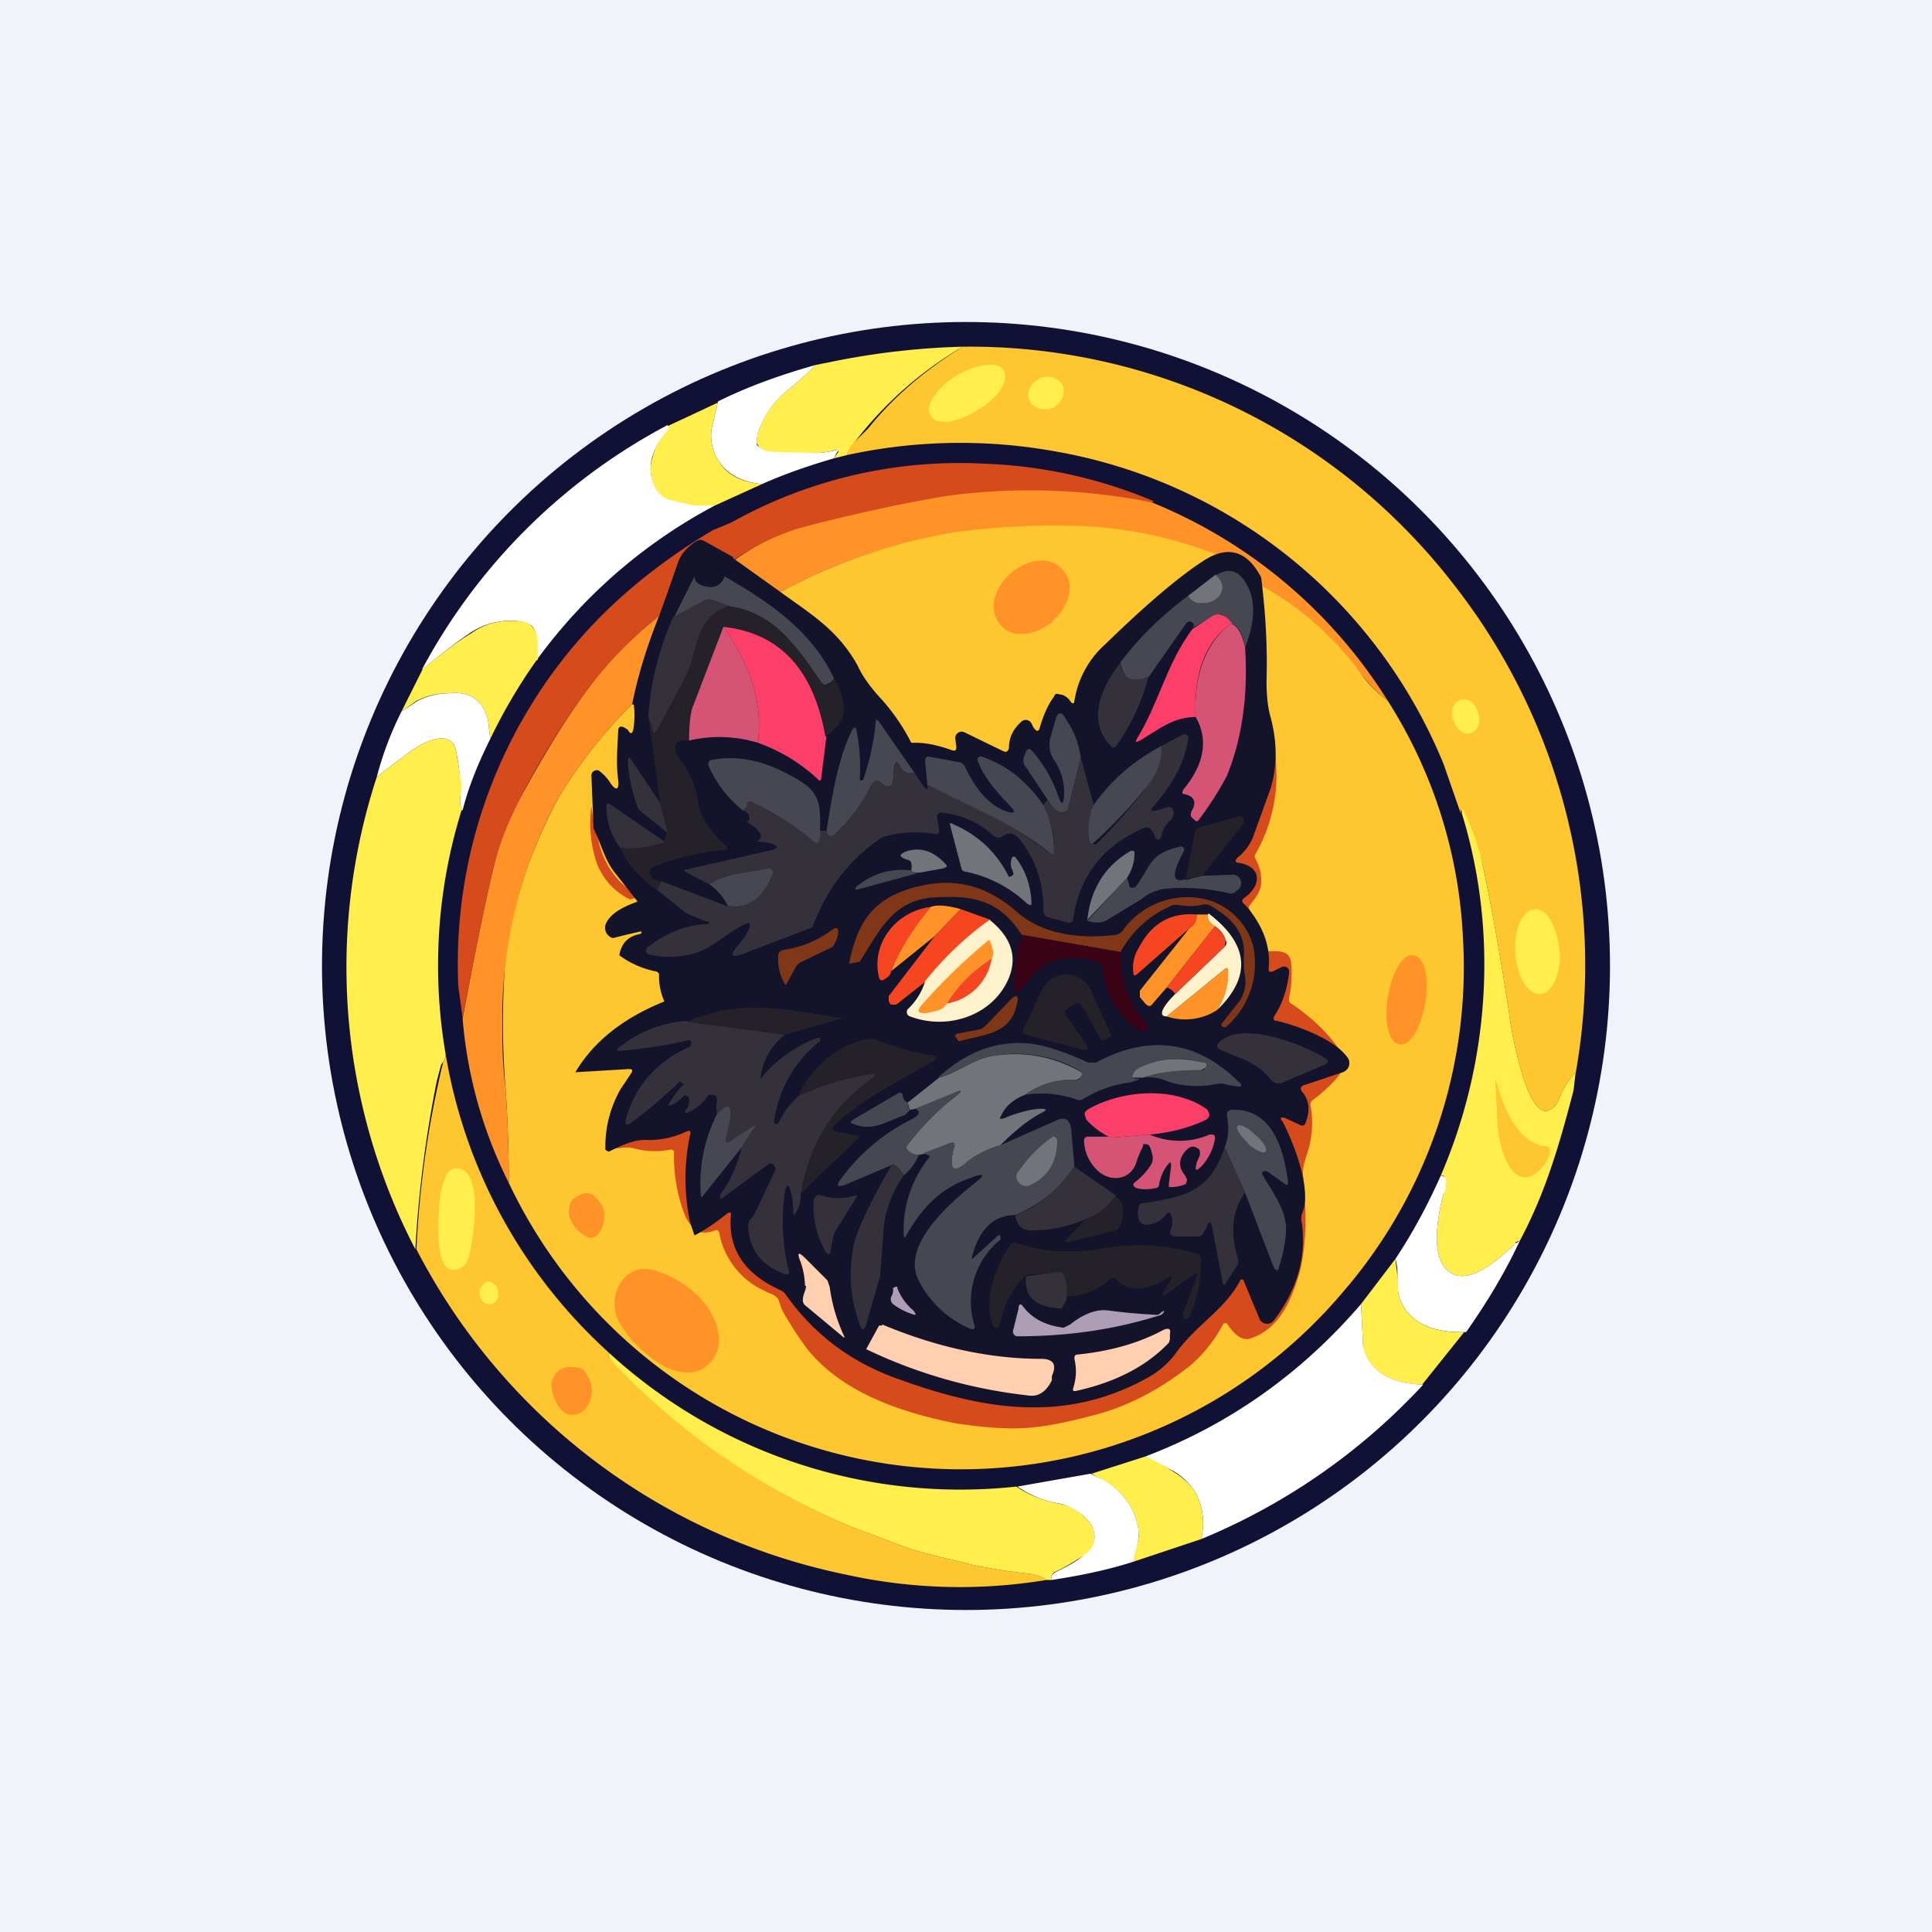 <!-- by TradingView --><svg width="18" height="18" viewBox="0 0 18 18" xmlns="http://www.w3.org/2000/svg"><path fill="#F0F3FA" d="M0 0h18v18H0z"/><circle cx="9" cy="9" r="6" fill="#111135"/><path d="M8.97 3.23a3.48 3.48 0 0 0-1 .88.36.36 0 0 0-.08.13l-.12.03.04-.06c0-.02 0-.02-.02-.02-.06.02-.12.03-.19.03h-.4a.2.2 0 0 1-.13-.06l-.02-.03c0-.04 0-.08.02-.12a.78.78 0 0 1 .25-.36c.14-.11.23-.2.28-.25l.2-.04a7 7 0 0 1 1.17-.13Z" fill="#FFEE4C"/><path d="M14.68 9.99a.8.8 0 0 0-.16.26.17.17 0 0 1-.08.09c-.22.12-.37-.8-.38-.9-.07-.46-.15-.93-.25-1.4a2.53 2.53 0 0 0-.2-.5v.04l-.16-.46A4.8 4.8 0 0 0 9.8 4.2a4.96 4.96 0 0 0-1.91.04c.01-.05.04-.1.08-.13l.12-.12c.24-.3.54-.55.88-.76a5.7 5.7 0 0 1 4.57 2.21A5.75 5.75 0 0 1 14.68 10Z" fill="#FFC72F"/><path d="M7.6 3.4c-.05.05-.14.14-.28.25-.12.1-.2.22-.25.36a.31.31 0 0 0-.02.12c0 .01 0 .02.02.03a.2.2 0 0 0 .13.05l.4.01c.07 0 .13-.01.2-.03.01 0 .02 0 0 .02l-.03.06c-.24.07-.47.15-.67.24-.2-.02-.33-.1-.4-.21a.42.42 0 0 1-.06-.35l.05-.21c.28-.14.59-.25.91-.34Z" fill="#fff"/><path d="m6.69 3.74-.05.21a.42.42 0 0 0 .06.35c.07.12.2.19.4.21l-.44.2a.7.7 0 0 1-.2.01l-.2-.05c-.18-.04-.23-.27-.18-.41A.6.6 0 0 1 6.22 4L6.23 4l-.01-.03.47-.22Z" fill="#FFEE4C"/><path d="m6.22 3.96.01.03V4a.6.6 0 0 0-.15.25c-.05.14 0 .37.17.41l.21.05h.2A4.86 4.86 0 0 0 5 6.15v-.14c0-.07 0-.12-.02-.14-.02-.05-.07-.07-.13-.08a.68.68 0 0 0-.46.1c-.15.1-.3.22-.46.35a5.52 5.52 0 0 1 2.29-2.28Z" fill="#fff"/><path d="M10.73 4.68a27.1 27.1 0 0 1-.84-.1c-.37-.01-.7 0-1.07.05-.47.07-.92.17-1.37.3-.23.06-.46.17-.67.33a1.72 1.72 0 0 1-.09-.06c-.14-.1-.3-.13-.38.07l-.17.47c-.25.2-.46.41-.64.65-.25.33-.47.69-.66 1.06-.1.22-.18.4-.22.55-.08.31-.18.8-.31 1.48l-.04-.29A4.6 4.6 0 0 1 5.6 5.74c.3-.3.64-.56 1.04-.8l.17-.07a4.35 4.35 0 0 1 2.36-.55 4.45 4.45 0 0 1 1.58.35Z" fill="#D64B1B"/><path d="M10.73 4.68a4.66 4.66 0 0 1 2.2 1.85 1.3 1.3 0 0 1-.24-.24l-.2-.24a2.93 2.93 0 0 0-.74-.6c-.14-.08-.26-.18-.38-.27a6.02 6.02 0 0 0-2.48-.21c-.6.09-1.17.29-1.7.59l-.4-.3c.2-.16.43-.27.66-.34.45-.12.9-.22 1.37-.3a5.85 5.85 0 0 1 1.91.06Z" fill="#FF9328"/><path d="M12.93 6.53a4.5 4.5 0 0 1 .7 2.21 4.63 4.63 0 0 1-1.12 3.3 4.66 4.66 0 0 1-7.77-1.02c0-.3-.01-.6-.03-.88a7.64 7.64 0 0 1 0-1.22c.07-.52.24-1.02.5-1.5a4.45 4.45 0 0 1 .68-.86c.79.34 1.12-.9 1.3-1 .53-.3 1.1-.5 1.7-.6.44-.06.9-.08 1.34-.05a4 4 0 0 1 1.14.27c.12.1.24.2.38.27a2.93 2.93 0 0 1 .94.84c.07.1.15.17.24.24Z" fill="#FFC72F"/><path d="m5.64 10.64.26-.1h.03c.17.01.33-.02.47-.1h.01c2.49-2 3.8.5 5.19-4.73-.01-.08-.03-.19-.07-.32.09.07.14.16.15.27.02.12.02.26.02.4-.01.15 0 .27.03.41.02.15.08.27.12.4a1.48 1.48 0 0 1-.16 1.1v.02a.4.4 0 0 1 .06.23c0 .09-.06.15-.11.22a.03.03 0 0 0 0 .03 1 1 0 0 1 .11.36c0 .02.01.03.03.03.1.01.24-.03.25.12.01.11 0 .22-.02.32 0 .02 0 .04.02.05.18.12.33.26.45.43.07.1.05.18-.03.27a1.5 1.5 0 0 1-.22.2.05.05 0 0 0-.02.05c.02.1.02.22 0 .32-.01.1-.08.22-.07.33.03.28.04.62-.03.9-.07.24-.18.53-.46.62-.1.03-.17-.07-.22-.14a.02.02 0 0 0-.02 0 .02.02 0 0 0-.01 0c-.09.17-.2.3-.32.4-.28.22-.57.37-.87.45-.19.05-.39.1-.6.12-.21.02-.45 0-.71-.04-.5-.1-1.04-.28-1.37-.68a2.95 2.95 0 0 1-.2-.3.55.55 0 0 1-.07-.15c-.02-.07-.08-.07-.13-.1a.74.74 0 0 1-.43-.55.03.03 0 0 0-.03-.02c-.07.03-.16.04-.21-.02a.36.36 0 0 1-.08-.12 1.53 1.53 0 0 1-.1-.6h-.01l-.01-.01h-.01a.74.74 0 0 1-.34-.01c-.07-.02-.13 0-.2 0-.04-.01-.06-.03-.07-.06Z" fill="#D64B1B"/><path d="M6.14 5.74c-.12.3-.2.57-.25.82a4.45 4.45 0 0 0-.68.86 4.26 4.26 0 0 0-.53 2.11c0 .17 0 .37.03.61.02.29.03.58.03.88a4.16 4.16 0 0 1-.43-1.53c.13-.69.23-1.18.31-1.49.04-.15.11-.33.22-.55.2-.37.41-.73.66-1.06.18-.24.39-.45.64-.65Z" fill="#FF9328"/><path d="M5 6.15a5 5 0 0 0-.43.73c-.02-.08-.01-.16-.04-.22-.05-.15-.17-.22-.35-.2a.65.65 0 0 0-.3.07l-.14.1.2-.4c.15-.12.3-.24.45-.33.14-.1.3-.13.46-.11.06 0 .1.03.13.08.02.02.03.07.03.14v.14Z" fill="#FFEE4C"/><path d="M4.57 6.88c-.1.2-.2.43-.26.67-.02-.03-.03-.08-.02-.13V7.3a2.54 2.54 0 0 0-.04-.3c-.03-.18-.22-.12-.33-.06-.07.04-.21.14-.41.3.06-.23.14-.43.23-.61l.15-.1a.65.65 0 0 1 .29-.07c.18-.02.3.05.35.2.03.06.02.14.04.22Z" fill="#fff"/><path d="M4.3 7.55a4.88 4.88 0 0 0-.15 2.26.1.1 0 0 1-.02.08l-.02.03-.04.15c-.1.5-.17 1.02-.2 1.57a5.7 5.7 0 0 1-.36-4.4c.2-.16.34-.26.41-.3.11-.06.3-.12.33.06l.05.3a.5.5 0 0 1-.01.12c-.01.05 0 .1.02.13Z" fill="#FFEE4C"/><path d="M5.87 8.38a.61.61 0 0 1-.32-.37 1.18 1.18 0 0 1-.04-.5c.01.1.04.23.08.38.06.2.18.35.35.45v.01a.18.18 0 0 1-.07.03Z" fill="#D64B1B"/><path d="m14.68 9.99-.02.17c-.13.5-.26.95-.5 1.4l-.03.01a.03.03 0 0 0-.02.02.22.22 0 0 1-.05.05c-.13.12-.4.35-.57.2-.17-.14-.09-.54-.04-.72l.02-.08c0-.07-.01-.1-.05-.08.46-1.06.54-2.28.2-3.38v-.04h.01c.1.2.15.37.18.5.1.47.18.94.25 1.4.01.1.16 1.02.38.9a.17.17 0 0 0 .08-.09.8.8 0 0 1 .16-.26Z" fill="#FFEE4C"/><path d="M4.15 9.81a4.82 4.82 0 0 0 1.52 2.79c0 .03 0 .05.03.07a6.46 6.46 0 0 0 2.22 1.55l.53.2c.18.06.38.1.57.15a5 5 0 0 0 .55.09.4.4 0 0 1 .18.06 4.92 4.92 0 0 1-1.87-.05 5.82 5.82 0 0 1-4-3.03 9.24 9.24 0 0 1 .25-1.75.1.1 0 0 0 .02-.08Z" fill="#FFC72F"/><path d="M13.42 10.96c.04-.01.06.01.05.08 0 .03 0 .05-.02.08-.05.18-.13.58.04.72.17.15.44-.08.57-.2a.22.22 0 0 0 .05-.05v-.01h.02l.03-.02c-.14.3-.31.58-.5.85-.27.01-.55-.06-.63-.35a.86.86 0 0 1-.01-.17c0-.05 0-.1-.02-.16.16-.24.3-.5.42-.77Z" fill="#fff"/><path d="m13.65 12.4-.4.5c-.3-.01-.49-.12-.55-.34a73.63 73.63 0 0 0-.02-.41l.32-.42.02.16.01.17c.08.29.36.36.62.35Z" fill="#FFEE4C"/><path d="M12.68 12.15a73.52 73.52 0 0 1 .02.4c.06.23.25.34.56.35a5.86 5.86 0 0 1-2.07 1.44.6.6 0 0 0-.05-.43.58.58 0 0 0-.2-.2l-.27-.14c.79-.3 1.46-.78 2.01-1.42Z" fill="#fff"/><path d="M5.67 12.6a4.84 4.84 0 0 0 3.8 1.25c.1.07.24.13.4.16.1.02.17.06.25.14.1.09.11.25 0 .33-.1.06-.19.12-.3.17-.02.02-.03.04-.02.07h-.05a.4.4 0 0 0-.18-.06 5 5 0 0 1-.55-.09c-.19-.05-.39-.09-.57-.15l-.53-.2a6.47 6.47 0 0 1-2.22-1.54.1.1 0 0 1-.03-.08ZM10.67 13.57c.1.04.18.09.26.14.1.06.17.13.21.2a.6.6 0 0 1 .05.43l-.63.21c0-.09.05-.17.05-.26a.61.61 0 0 0-.34-.5 11 11 0 0 1-.1-.06l.5-.16Z" fill="#FFEE4C"/><path d="m10.16 13.73.1.05c.2.1.33.29.35.5 0 .1-.04.18-.05.27-.25.08-.5.13-.76.17-.01-.03 0-.05.03-.07.1-.05.2-.1.28-.17.12-.08.11-.24.01-.33a.52.52 0 0 0-.24-.14.95.95 0 0 1-.4-.16l.68-.12Z" fill="#fff"/><path d="M9.11 3.82c.19-.11.3-.28.24-.37-.05-.09-.25-.06-.44.05-.19.12-.3.29-.24.37.05.1.25.07.44-.05ZM9.81 3.8c.09-.05.12-.14.09-.21-.04-.08-.14-.1-.22-.06-.08.04-.12.13-.09.2.04.08.14.1.22.07ZM13.54 6.71c.03.09.1.14.16.12.07-.02.1-.1.07-.19-.02-.09-.1-.14-.16-.12-.07.02-.1.1-.07.2ZM14.12 8.88c.01.22.12.39.23.38.11 0 .2-.2.18-.4-.02-.22-.12-.4-.23-.39-.12.01-.2.2-.18.41Z" fill="#FFEE4C"/><path d="M9.8 5.79c.17-.14.22-.36.1-.48-.1-.13-.32-.11-.48.03-.17.14-.21.36-.1.48.1.13.32.11.49-.03ZM12.93 9.29c-.04.23.01.43.11.44.1.02.2-.16.24-.39.04-.23-.01-.43-.11-.44-.1-.02-.2.16-.24.39ZM5.34 11.17c.06-.05.15-.08.2-.02.07.06.1.12.09.2-.01.1-.08.25-.2.15-.1-.07-.15-.17-.12-.27a.1.1 0 0 1 .03-.06ZM6.17 12.72c-.16-.1-.31-.24-.4-.4-.13-.23.04-.58.34-.48.26.08.53.29.58.57a.31.31 0 0 1-.14.34c-.1.07-.28.03-.38-.03Z" fill="#FF9328"/><path d="M14.44 10.7v.05c-.03.1-.17.28-.3.2-.13-.08-.18-.35-.19-.49a8.32 8.32 0 0 0-.02-.39h.01c.06.23.2.6.48.61l.02.02Z" fill="#FFC72F"/><path d="M4.15 10.97c.03-.1.13-.11.2-.04.13.14.06.62.02.77-.02.08-.07.13-.14.13-.2.02-.14-.57-.13-.68a.7.7 0 0 1 .05-.18ZM4.47 12.06c0 .05.05.1.1.09.05 0 .08-.06.07-.11 0-.06-.05-.1-.1-.1-.04.02-.08.06-.07.12Z" fill="#FFEE4C"/><path d="m5.42 12.75.02.02c.08.1.1.2.04.32-.04.07-.1.1-.18.09-.1-.02-.18-.22-.16-.31.04-.12.13-.16.28-.12Z" fill="#FF9328"/><path d="m6.83 5.2.42.3c.3.22.55.36.74.7.05.11.12.2.2.29a1.87 1.87 0 0 1 .3.43h.04c.11 0 .23.03.34.07.03.01.04 0 .04-.03l-.01-.08a.06.06 0 0 1 .08-.06l.37.18c.03.01.04 0 .05-.03 0-.1.04-.18.12-.25a.06.06 0 0 1 .09.02l.02.04c.03.04.05.04.06-.01.03-.1.07-.2.13-.28.01-.03.03-.03.05-.02.04 0 .08.03.1.06.02.03.04.03.04 0A.89.89 0 0 1 10.3 6c.39-.38.7-.64.92-.78.22-.14.4-.09.53.16.04.32.06.64.05.97 0 .12.01.24.04.34.06.23.06.44 0 .65l-.17.47a.48.48 0 0 1-.14.18c-.03.03-.02.05.02.05.21.04.2.21.05.32-.03.02-.04.04 0 .07.16.18.24.38.22.59 0 .03 0 .04.04.03l.08-.04a.05.05 0 0 1 .07.03v.03c-.02.15-.06.28-.14.4-.01.03 0 .04.02.04.18.04.55.17.67.35a.09.09 0 0 1-.05.13l-.36.12c-.03.01-.04.03-.02.06.07.08.08.18.03.3-.01.02-.03.02-.05.01l-.13-.06c-.05-.02-.06 0-.03.03.1.19.28.64.18.86a.17.17 0 0 0 0 .09c.04.31-.04.61-.26.9a.08.08 0 0 1-.13 0l-.15-.36a.02.02 0 0 0-.04 0c-.15.27-.4.4-.59.66a.8.8 0 0 1-.24.22c-.8.46-1.59.31-2.4.01-.4-.15-.74-.4-1-.77a.12.12 0 0 0-.05-.04c-.33-.15-.49-.38-.46-.7 0-.03-.01-.03-.04-.01-.1.08-.2.15-.3.2l-.04-.12a1.96 1.96 0 0 1 0-.82c.01-.03 0-.04-.03-.03a.81.81 0 0 1-.39.08c-.12 0-.23.06-.34.11a.1.1 0 0 1-.03-.02v-.03c0-.19.05-.37.14-.53l.1-.15c.02-.03.01-.04-.02-.04l-.5.03c.18-.3.46-.51.83-.66a.57.57 0 0 1-.05-.24c0-.02 0-.03-.03-.04a.84.84 0 0 1-.34-.15c.02-.12.09-.18.2-.2l.01-.02h-.02a9.48 9.48 0 0 0-.25.06.1.1 0 0 1-.07-.12c.03-.09.13-.16.3-.22l-.22-.28c-.09-.12-.12-.26-.19-.4l-.02-.5a.05.05 0 0 1 .07-.04c.04.03.08.07.11.12.05.07.08.06.07-.03-.02-.13-.01-.29 0-.46 0-.04.02-.05.06-.03l.03.02c.02.04.04.04.05 0a.83.83 0 0 0 0-.27l.25-.8.16-.47c.03-.1.1-.17.18-.22a.07.07 0 0 1 .07 0l.27.15Z" fill="#13132B"/><path d="M11.6 6.03c-.02-.12-.06-.2-.13-.22a.18.18 0 0 0-.08-.08c-.03-.01-.07 0-.1.02l-.18.1c.02-.02.01-.04 0-.05a.04.04 0 0 0-.06.01l-.35.5a.3.3 0 0 1-.16.02.1.1 0 0 1-.07-.06.35.35 0 0 1-.03-.1c.18-.24.39-.44.63-.62.02.04.06.06.12.07.15 0 .28-.14.14-.26.11-.07.2-.05.27.06.1.15.1.36 0 .61ZM6.47 5.37c0 .06.06.09.14.1.08 0 .12-.04.14-.1.4.23.81.5 1.02.95a.1.1 0 0 1-.06.05c-.02.02-.04.01-.06-.01-.22-.32-.43-.65-.85-.71l-.16-.06h-.06l-.3.16.19-.38Z" fill="#474752"/><path d="M11.33 5.36c.14.12.01.27-.14.26-.06 0-.1-.03-.12-.07l.26-.2Z" fill="#73737A"/><path d="M6.8 5.65c-.35.1-.28.43-.43.69l-.23.43c-.04.08-.06.08-.07-.01a.5.5 0 0 0-.03-.08c.02-.32.1-.63.23-.93l.3-.16a.08.08 0 0 1 .07 0l.16.06Z" fill="#34313A"/><path d="M6.8 5.65c.42.06.63.39.85.7.02.03.04.04.06.03a.1.1 0 0 0 .06-.06c.07.12.14.3.05.42a.77.77 0 0 1-.13.12c-.1-.62-.42-.96-.95-1.02l-.28.73a1.3 1.3 0 0 0-.04.33c-.07-.01-.12 0-.13.06l.01.07c.11.13.18.27.2.43.03.17.13.3.26.42a.02.02 0 0 1-.01.04 2.3 2.3 0 0 0-.67.16c-.02.01-.03.03-.03.05.01.05.05.07.11.08a.24.24 0 0 0-.04.08.91.91 0 0 1-.34-.39.9.9 0 0 0 .41-.06l.02-.08-.06-.28-.11-.8a.5.5 0 0 1 .03.08c0 .09.03.1.07.01l.23-.43c.15-.26.08-.58.43-.7Z" fill="#242128"/><path d="M11.47 5.81c-.24.17-.35.46-.33.87-.21 0-.35.12-.52.22-.04.02-.05.02-.02-.03.2-.33.27-.69.51-1.01l.17-.11c.04-.03.08-.03.1-.02.04.01.07.04.1.08Z" fill="#FC3F68"/><path d="M11.6 6.03c.03.45-.03.86-.17 1.2a3 3 0 0 1-.27.42h-.02l-.02-.02c-.03-.02-.03-.04-.02-.07.05-.08.03-.14-.06-.16-.03 0-.03-.02-.01-.05.19-.23.23-.46.11-.67-.02-.4.1-.7.33-.87.07.03.1.1.13.22Z" fill="#D55375"/><path d="m7.7 6.86-.05.4c0 .01-.02.02-.03 0a1.6 1.6 0 0 0-.56-.34c.05-.36-.06-.71-.32-1.08.53.06.84.4.95 1.02Z" fill="#FC3F68"/><path d="M6.74 5.84c.26.37.37.72.32 1.08a1.23 1.23 0 0 0-.64-.02c0-.18.02-.29.04-.33l.28-.73Z" fill="#D55375"/><path d="M10.44 6.16c0 .05.01.08.03.11a.1.1 0 0 0 .07.06c.05.01.1 0 .16-.03-.06.24-.16.45-.3.65-.02.02-.04.02-.05 0-.23-.23-.09-.56.1-.79Z" fill="#34313A"/><path d="m10.07 7.06-.12.48c-.01.02-.03.03-.06.03-.04 0-.09-.05-.13-.12l-.2-.3a.1.1 0 0 1-.02-.1L9.56 7c.02-.03.03-.03.06 0 .12.14.2.29.25.45.02.04.03.04.04 0a.53.53 0 0 0-.09-.37.26.26 0 0 1-.03-.22l.04-.14c.02-.09.06-.1.1-.02.07.1.12.22.14.36ZM8.52 7.2c-.06.01-.1 0-.13-.05-.03-.07-.05-.06-.06 0l-.01.13c0 .04-.03.06-.07.04l-.06-.04c-.03-.01-.05 0-.07.03-.08.17-.2.33-.35.47a.05.05 0 0 1-.04.01c-.02 0-.03-.02-.03-.05.05-.3.1-.66.24-.94.02-.03.03-.03.04 0 .03.16.04.32.03.47h.01c0 .01 0 .01 0 0h.02a2.25 2.25 0 0 0 .12-.56.02.02 0 0 1 .02 0l.34.49Z" fill="#474752"/><path d="M8.22 7.8c-.3.2-.52.48-.65.84l-.63.24c-.13.05-.15.03-.06-.08.04-.04.08-.1.1-.15.02-.05 0-.06-.04-.04-.17.08-.3.23-.5.28a.82.82 0 0 1-.4 0 .04.04 0 0 1 0-.07c.17-.13.35-.2.53-.21.05 0 .05-.02 0-.03l-.13-.05a.24.24 0 0 1-.07-.04l-.25-.2.04-.08.61.23c.2.03.34-.07.43-.3a.04.04 0 0 0-.05-.05c-.17.04-.38.04-.54.15l-.21-.11c-.03-.02-.03-.03 0-.03l.79-.18c.06-.02.06-.04 0-.06a.72.72 0 0 0-.14-.02c.04-.02.05-.05.03-.08a.32.32 0 0 0-.12-.1l.02-.02V7.6a.1.1 0 0 0-.06-.05.08.08 0 0 0 .04-.06c0-.03.02-.03.04-.02.22.1.41.23.58.37.02.02.04.02.05 0a.2.2 0 0 0 0-.1h.07c0 .03 0 .05.03.05l.04-.01c.15-.14.27-.3.35-.47.02-.03.04-.04.07-.03l.06.04c.04.02.06 0 .07-.04l.01-.12c.01-.07.03-.08.06-.01.03.05.07.06.13.05.1.15.13.2.12.11l.7.33.45.31c.02.02.03.01.03-.01a.84.84 0 0 0-.1-.44l.04-.05c.04.07.09.11.13.12.03 0 .05 0 .06-.03l.12-.48.12.44a.53.53 0 0 0-.04.33v.02l.03.01a.04.04 0 0 0 .04 0c.17-.17.33-.35.48-.55a.5.5 0 0 0 .12-.36l.19-.1a.04.04 0 0 1 .06.01v.02c-.03.22-.14.42-.32.63-.04.04-.03.05.03.04l.1-.03c.03 0 .04 0 .05.03.01.03 0 .06-.02.09a.26.26 0 0 0-.08.11l-.01.04c-.01.03-.03.04-.04.03l-.02-.02c-.02-.09-.07-.11-.14-.07-.36.17-.56.44-.62.82 0 .04-.03.06-.07.04l-.15-.04c-.05-.01-.06-.04-.06-.08a1 1 0 0 0-.22-.65c-.05-.06-.1-.07-.16-.03a.06.06 0 0 1-.08 0 .83.83 0 0 0-.5-.22.04.04 0 0 0-.03.04l.02.12c0 .03-.01.05-.04.04a1.08 1.08 0 0 0-.49.03Z" fill="#34313A"/><path d="M10.82 6.95a.5.5 0 0 1-.12.36 4.66 4.66 0 0 1-.52.55h-.02l-.01-.03a.53.53 0 0 1 .04-.33c.16-.23.37-.41.63-.55ZM9.72 7.5c.07.13.1.28.1.44 0 .02-.01.03-.03.01a3.75 3.75 0 0 0-.46-.3l-.69-.34-.02-.21c0-.04 0-.05.04-.05l.27.05a.08.08 0 0 1 .06.04c.08.18.22.38.42.43.04 0 .05 0 .02-.04-.13-.14-.25-.26-.32-.44a.03.03 0 0 1 .04-.04c.23.08.42.23.57.45Z" fill="#474752"/><path d="m6.15 7.48.07.28-.25-.2a.13.13 0 0 1-.04-.07 1.46 1.46 0 0 1-.08-.38c0-.06.01-.06.04-.02l.26.39Z" fill="#34313A"/><path d="M7.64 7.74a.2.2 0 0 1-.01.1c-.01.02-.03.02-.05 0A2.6 2.6 0 0 0 7 7.47c-.02-.01-.04 0-.04.02 0 .03-.02.05-.04.06a1.08 1.08 0 0 1-.32-.42c0-.03 0-.04.03-.05.31-.06.6.05.86.22.17.12.15.26.15.44Z" fill="#474752"/><path d="M6.2 7.84a.9.9 0 0 1-.42.06.63.63 0 0 1-.13-.39c0-.02 0-.03.03-.02l.51.35Z" fill="#34313A"/><path d="m11.2 8.16-.15.03.08-.43c0-.03.02-.04.04-.05l.36-.1a.04.04 0 0 1 .06.04l-.01.03-.38.48Z" fill="#242128"/><path d="M9.44 8.12a.13.13 0 0 1-.02-.1c.01-.05.03-.05.05-.02.09.12.13.25.14.4 0 .04 0 .04-.04.02a1.17 1.17 0 0 0-.58-.3.04.04 0 0 1-.03-.02l-.11-.42a.01.01 0 0 1 0-.01h.01c.24.1.42.26.54.5l.03-.01c.01-.01.02-.03 0-.04Z" fill="#73737A"/><path d="m11.05 8.2.15-.04.27-.01a.08.08 0 0 1 .05.15l-.01.01a.07.07 0 0 1-.07.01 1.84 1.84 0 0 0-.58-.04.43.43 0 0 0-.23.1l-.33.2c-.05.02-.1.02-.17 0l.37-.4.02.06c0 .02 0 .03.03.03h.02l.02-.02c.14-.2.13-.3.4-.36a.03.03 0 0 1 .04.04c-.12.22-.11.3.02.26Z" fill="#474752"/><path d="M8.57 8.13c-.04 0-.07 0-.08-.02.01-.06 0-.1-.04-.1-.08-.03-.08-.05 0-.08.13-.04.25 0 .36.12.02.02.01.03-.02.04l-.22.04ZM10.5 8.18l-.37.39c.03-.28.16-.5.4-.64.03-.01.04 0 .04.02 0 .08-.02.15-.07.23Z" fill="#73737A"/><path d="M6.78 8.44a.5.5 0 0 0-.17-.2c.16-.11.37-.11.54-.15a.04.04 0 0 1 .05.05c-.09.23-.23.33-.42.3ZM8.49 8.1c.01.03.04.04.08.03l-.59.16a.02.02 0 0 1-.01-.02.65.65 0 0 1 .52-.16Z" fill="#474752"/><path d="m10.44 8.87-.92-.16c-.2-.31-.43-.37-.79-.35-.4.01-.53.3-.72.6l-.1.02c.08-.38.21-.6.6-.71.4-.11.7-.01.98.24.24.2.59.24.9.2a.1.1 0 0 0 .07-.04.74.74 0 0 1 .73-.3c.26.04.49.28.5.55a.78.78 0 0 1-.27.65h-.02l-.02-.01v-.02l.15-.19a.32.32 0 0 0 .07-.25.84.84 0 0 1-.01-.2c.01-.2-.1-.34-.31-.46a.1.1 0 0 0-.08-.01.56.56 0 0 1-.23 0c-.03 0-.05 0-.08.02a.96.96 0 0 0-.45.42Z" fill="#803717"/><path d="m8.95 8.47-.24.25-.41.33c.08-.2.2-.4.37-.6.05-.02.14-.02.28.02Z" fill="#FF9328"/><path d="M8.67 8.45c-.16.2-.29.4-.37.6 0 .03-.02.05-.07.08-.02.01-.03 0-.04-.02-.08-.32.16-.62.48-.66ZM9.23 8.57c-.25.18-.45.37-.6.57l-.28.22H8.3l-.02-.03v-.05l.43-.56.24-.25.28.1ZM11.15 8.52c0 .06-.02.1-.07.13l-.49.43c-.02.01-.03.01-.03-.01a.35.35 0 0 1 .05-.24c.12-.23.3-.33.54-.31Z" fill="#F64521"/><path d="M11.26 8.51c-.02.04 0 .08.06.12l-.45.57-.13.15c-.02.03-.04.03-.07 0l-.05-.06v-.06l.46-.58c.05-.03.07-.07.07-.13h.11Z" fill="#FF9328"/><path d="M11.26 8.51c.38.29.4.59.08.9a.65.65 0 0 0 .1-.36c0-.03-.01-.04-.03-.02l-.54.44c-.08 0-.05-.08.08-.21l.46-.44a.05.05 0 0 0 .01-.06.24.24 0 0 0-.1-.13c-.06-.04-.08-.08-.06-.12ZM9.22 8.57c.2.16.26.34.18.54-.15.36-.58.49-.92.36a.04.04 0 0 1-.03-.03.04.04 0 0 1 .01-.04.59.59 0 0 0 .16-.26c.16-.2.36-.4.6-.57Z" fill="#FDF2CB"/><path d="m7.76 8.82-.29.14a.12.12 0 0 0-.05.04l-.1.18a.45.45 0 0 1-.07-.27c0-.04.02-.05.05-.06a1 1 0 0 0 .47-.2c.02-.01.04 0 .04.03 0 .04-.02.09-.05.14Z" fill="#803717"/><path d="M11.32 8.63c.05.04.08.08.1.13l-.01.06-.46.44a.16.16 0 0 0-.08-.06l.45-.57Z" fill="#F64521"/><path d="M10.44 8.87c0 .25.07.48.24.67.02.02.02.04 0 .06l-.04.01a.1.1 0 0 1-.04-.02.75.75 0 0 1-.32-.54.12.12 0 0 0-.09-.1c-.28-.07-.48 0-.62.2-.1.14-.13.13-.12-.03 0-.11.03-.25.07-.41l.92.16Z" fill="#3B0316"/><path d="M11.34 9.41a.55.55 0 0 1-.47.06l.54-.44c.02-.02.03-.01.03.02.01.1-.02.23-.1.36Z" fill="#FF9328"/><path d="m10.02 9.35-.08.05a.05.05 0 0 0-.02.03.05.05 0 0 0 .01.03l.17.24c.06.07.04.1-.05.07l-.49-.13c-.03-.01-.04-.03-.02-.06l.17-.36a.25.25 0 0 1 .46.02l.18.4v.02l-.06.03h-.03l-.18-.32c-.02-.03-.04-.03-.06-.02Z" fill="#242128"/><path d="m9.18 9.56.22-.23c.07-.08.1-.06.07.04-.06.27-.32.27-.53.33h-.01l-.02-.03c-.02-.02-.01-.03.01-.04l.21-.04c.02 0 .03-.02.05-.03Z" fill="#803717"/><path d="m7.31 9.64-.91-.12c.49-.22.9-.12 1.4-.04.06 0 .06.01 0 .02l-.49.14Z" fill="#242128"/><path d="m6.4 9.52.91.12c-.12.1-.2.23-.22.38-.01.04 0 .04.02 0 .13-.15.3-.27.5-.35h.03v.03a1.15 1.15 0 0 0-.43.76l.02.01h.02a.8.8 0 0 1 .19-.26c.22-.1.44-.17.65-.2.08-.02.09 0 .02.05-.35.25-.57.6-.65 1.07 0 .06-.01.11-.04.16-.02.04-.03.04-.03-.01s0-.1-.02-.16c-.02-.1-.04-.1-.06 0-.03.25-.02.49.04.72 0 .03 0 .04-.04.03-.22-.08-.33-.23-.34-.45l.01-.05.03-.03.02-.03.19-.4a.05.05 0 0 0-.05-.07 33.35 33.35 0 0 0-.45.33l-.01-.01v-.03c.1-.13.16-.28.2-.44l.1-.16c.03-.05.03-.06-.02-.02l-.17.11c-.05.04-.07.03-.05-.04.07-.27.04-.34-.09-.2a.37.37 0 0 1 0-.13c0-.03-.01-.05-.04-.05H6.6l-.02.03a.4.4 0 0 1-.16.13c-.04.02-.05 0-.02-.03a.15.15 0 0 0 .02-.1.03.03 0 0 0-.02-.02.03.03 0 0 0-.03 0 .33.33 0 0 1-.1.08c-.04.02-.05.01-.03-.02a.99.99 0 0 1 .13-.17l-.02-.01c-.01-.02-.02-.02-.03 0-.15.14-.3.27-.44.37-.04.03-.06.02-.05-.03.09-.32.29-.54.6-.68l.01-.02V9.7l-.02-.01c-.21.05-.42.08-.63.1-.05 0-.06 0-.01-.04.18-.14.38-.22.62-.24ZM11.84 10.06c-.13-.17-.3-.2-.47-.28-.03-.02-.04-.03-.02-.06.2-.22.77 0 1 .14.03.02.03.04-.01.06l-.4.17c-.04.01-.07 0-.1-.03Z" fill="#34313A"/><path d="M7.46 11.13c.08-.46.3-.82.65-1.07.07-.05.06-.07-.02-.05-.21.03-.43.1-.65.2a.91.91 0 0 1 .64-.53h.07c.17.07.34.12.52.15.07 0 .07.03.02.06-.31.18-.66.35-.92.6a.03.03 0 0 0 .01.05l.2.04c.03 0 .03.02 0 .04l-.52.5Z" fill="#242128"/><path d="M10.65 10.04c.15-.05.33-.07.54-.07.02 0 .03 0 .04-.02.02-.03 0-.04-.02-.05a.82.82 0 0 0-.6.05.11.11 0 0 0-.05.05c-.02.03 0 .05.03.05h.03a.32.32 0 0 1-.13.04 1.1 1.1 0 0 0-.4.15.07.07 0 0 1-.07 0 1 1 0 0 0-.47-.04c.14-.1.3-.15.47-.14h.03l.02-.03c.02-.02.01-.04 0-.05a1.2 1.2 0 0 0-.83-.14c-.17.03-.31.15-.5.2.25-.23.52-.34.82-.32.15.01.34.07.58.18h.07c.5-.27.95-.2 1.33.18.04.03.03.05-.02.04a.62.62 0 0 1-.11-.02.18.18 0 0 0-.08 0 .9.9 0 0 1-.44-.02.43.43 0 0 0-.24-.04Z" fill="#474752"/><path d="M9.55 10.2c-.1.04-.18.1-.22.19-.02.03-.02.04.02.03.12-.05.23-.08.33-.09.08 0 .08.01.02.04-.13.07-.25.17-.38.3a.82.82 0 0 0-.33.18c-.1.07-.14.05-.12-.07a.4.4 0 0 1 .02-.09c.01-.04 0-.05-.04-.04l-.24.1-.05.01c-.05 0-.08-.02-.1-.04-.02-.02-.02-.04 0-.06.14-.18.29-.33.45-.45.06-.05.05-.06-.01-.03l-.37.15-.05.01a.15.15 0 0 1-.02-.07l.29-.23c.18-.05.32-.17.49-.2.29-.05.56 0 .82.14.02.01.03.03.01.05a.06.06 0 0 1-.05.03.73.73 0 0 0-.47.14ZM10.65 10.04h-.06c-.04 0-.05 0-.03-.04a.11.11 0 0 1 .05-.05c.2-.1.4-.1.6-.05.03 0 .04.02.02.05l-.04.02c-.21 0-.4.02-.54.07Z" fill="#73737A"/><path d="M8.56 10.76a.46.46 0 0 1-.14.19c-.03-.05-.06-.09-.1-.1l-.45.19c-.07.02-.08.01-.04-.05.16-.22.37-.41.64-.55.1-.05.11-.08.06-.11l.36-.15c.07-.03.08-.02.02.03-.16.12-.31.27-.45.45-.02.02-.02.04 0 .06.02.02.05.04.1.04ZM8.46 10.27c0 .03 0 .05.02.07l-.05.05c-.16.05-.3.16-.48.08-.03 0-.03-.02 0-.04l.41-.24c.03-.02.05-.01.05.02.01.04.03.06.05.06Z" fill="#474752"/><path d="m10.72 10.57-.37.03a.7.7 0 0 1-.23-.17l-.01-.03a.05.05 0 0 1 0-.04l.02-.02c.3-.18.81-.23 1.12 0l.01.02a.05.05 0 0 1 0 .05l-.02.02c-.14.07-.32.12-.52.14Z" fill="#FC3F68"/><path d="m6.91 10.69-.36.45c-.01.02-.02.01-.02 0-.02-.27.03-.52.15-.76.13-.14.16-.07.09.2-.02.07 0 .08.05.04l.17-.11c.05-.04.06-.03.02.02l-.1.16ZM11.6 11.11l-.19-.42c.04-.1.04-.19.02-.3 0-.03.01-.04.04-.05.38-.02.49.36.53.67 0 .03 0 .04-.03.02l-.14-.1a.07.07 0 0 0-.05-.02l-.02.01v.02c.1.18.24.34.22.56-.01.1-.03.2-.06.29-.01.06-.03.06-.06 0l-.26-.68ZM10.01 10.87a1.2 1.2 0 0 1-.55.45c-.2 0-.33.13-.4.37-.01.04 0 .05.02.02l.22-.2h.02v.04a.74.74 0 0 0-.24.8c0 .03 0 .04-.04.03a.96.96 0 0 1-.49-.47c-.14-.32.3-.7.51-.87.13-.1.12-.12-.03-.06-.24.08-.43.25-.58.52-.02.04-.03.04-.03 0a1.07 1.07 0 0 1 .24-.72.03.03 0 0 0-.01-.02h-.02l-.02-.02.24-.09c.04-.01.05 0 .04.04a.4.4 0 0 0-.02.1c-.01.11.02.13.12.05.09-.08.2-.13.33-.17l.52-.23c.08-.04.13-.01.14.08l.03.35Z" fill="#474752"/><path d="m10.35 10.6.36-.03a.7.7 0 0 0 .56 0c.04 0 .05 0 .05.04a.51.51 0 0 1-.12.25c-.06.06-.07.05-.05-.03l.03-.07c0-.03 0-.05-.02-.06-.04-.03-.08-.02-.12.03-.06.07-.06.15 0 .22l.02.04-.01.04a.34.34 0 0 1-.14.03h-.02v-.03l.02-.16c0-.05 0-.05-.03-.02a.42.42 0 0 0-.08.18c0 .03-.02.04-.04.04a.37.37 0 0 1-.17 0c-.04-.02-.04-.04-.01-.06.06-.05.11-.1.15-.17a.13.13 0 0 0 0-.1.21.21 0 0 0-.02-.06.04.04 0 0 0-.04-.02h-.02v.02a.84.84 0 0 0-.06.14c-.05.18-.25.2-.37.08a.4.4 0 0 1-.12-.26c0-.04.01-.05.04-.05h.2Z" fill="#D55375"/><path d="M11.6 11.11c-.12.17-.14.37-.07.6a.1.1 0 0 1-.01.09l-.09.14c-.02.04-.03.04-.04 0l-.1-.52c-.01-.04-.03-.04-.04 0l-.04.07a.05.05 0 0 1-.05.03h-.2c-.05 0-.07-.02-.05-.07a.17.17 0 0 0 0-.13c-.01-.03-.03-.03-.05 0a.23.23 0 0 1-.19.09.07.07 0 0 1-.06-.05.16.16 0 0 1 0-.11c0-.03.01-.04.04-.04.38-.06.62-.1.76-.52l.19.42ZM8.42 10.95c-.11.16-.18.34-.19.54l-.03.4-.13.45c-.02.06-.04.06-.06 0a1.33 1.33 0 0 1-.06-.72c.02-.13.14-.39.36-.77.05.01.08.05.11.1ZM10.4 11.14a.55.55 0 0 1-.29.22c-.14.06-.3.1-.44.1-.13.02-.2-.03-.21-.14.19-.06.37-.21.55-.45l.39.27ZM7.68 11.64a.85.85 0 0 1-.1-.45.06.06 0 0 1 .03-.05.06.06 0 0 1 .05 0c.1.03.2.03.3 0 .03-.01.03 0 .01.03l-.18.29a.23.23 0 0 0-.03.08l-.02.1c0 .06-.03.06-.06 0Z" fill="#34313A"/><path d="M10.11 11.36c.1-.03.2-.1.28-.22.08.06.1.16.04.29a.08.08 0 0 1-.06.04l-.41.1c-.04.01-.05 0-.02-.03l.17-.18ZM9.94 12.08a.5.5 0 0 0-.02-.2c-.01-.02-.03-.03-.06-.03l-.3.03a.8.8 0 0 0-.23.4c-.03.13-.07.13-.1 0-.04-.2.02-.43.18-.68.02-.03.04-.03.06-.02.24.08.48.1.74.06.33-.06.64-.05.94.04.03 0 .04.03.04.06a1.19 1.19 0 0 1-.12.55h-.03l-.02-.03v-.02l.12-.32c.03-.07.02-.08-.04-.03a17.49 17.49 0 0 0-.25.18c-.02 0-.02-.01-.01-.03l.06-.1c.03-.05.02-.06-.03-.03-.15.09-.32.16-.47.01-.02-.02-.04-.02-.06 0a.65.65 0 0 1-.4.16Z" fill="#242128"/><path d="M7.5 11.98a.73.73 0 0 0-.04-.22c-.04-.1-.02-.1.05-.03l.2.2.02.06a1.57 1.57 0 0 0 .14.47h-.01l-.36-.3a.06.06 0 0 1-.02-.05c0-.05.03-.09.03-.13Z" fill="#FFCFB0"/><path d="M9.94 12.08a.2.2 0 0 1-.03.08l-.02.03h-.03c-.23-.02-.32-.12-.3-.3l.3-.04c.03 0 .05.01.06.04a.5.5 0 0 1 .02.19Z" fill="#34313A"/><path d="M8.36 12c.03.08.08.15.15.21.03.04.03.05-.02.03a.6.6 0 0 1-.17-.09.06.06 0 0 1-.01-.08.13.13 0 0 0 .01-.07l.02-.01a.02.02 0 0 1 .02 0ZM9.97 12.34c.1-.08.23-.15.36-.13a5.28 5.28 0 0 0 .45.04c.02 0 .03-.02.05-.03.01-.01.02-.01.01.01l-.02.02c-.44.14-.88.2-1.34.2-.03 0-.05-.03-.04-.06l.05-.2c0-.04.02-.05.04-.02.09.12.22.18.38.2l.06-.03Z" fill="#AD9EB6"/><path d="M8.22 12.34c.5.21 1 .32 1.48.32.11 0 .15.05.1.16v.04c-.05.1-.12.16-.23.14a4.67 4.67 0 0 1-1.5-.43l.12-.22h.03ZM10 12.93c.03-.1.03-.18.01-.27 0-.02 0-.04.03-.04.29-.03.56-.1.8-.23.05-.02.07-.01.06.04v.05l-.01.03c-.21.22-.5.37-.87.45-.02 0-.03 0-.02-.03Z" fill="#FFCFB0"/><path d="M9.24 8.93a1.3 1.3 0 0 0-.42.42c-.02.05-.08.07-.2.09-.07 0-.08-.02-.03-.08a5.42 5.42 0 0 1 .62-.6h.01c.04.09.04.14.02.17Z" fill="#FF9328"/><path d="M9.24 8.93a.51.51 0 0 1-.42.42c.1-.16.23-.3.42-.42Z" fill="#F64521"/><path d="M11.62 10.65c.08.07.15.1.17.08.02-.02-.02-.1-.1-.16-.07-.07-.14-.1-.16-.08-.02.02.02.09.1.16ZM9.5 10.9a1.25 1.25 0 0 1 .31-.31.04.04 0 0 1 .04.03c0 .2-.08.34-.25.42a.08.08 0 0 1-.08 0 .1.1 0 0 1-.05-.07c0-.02 0-.04.02-.06Z" fill="#73737A"/></svg>